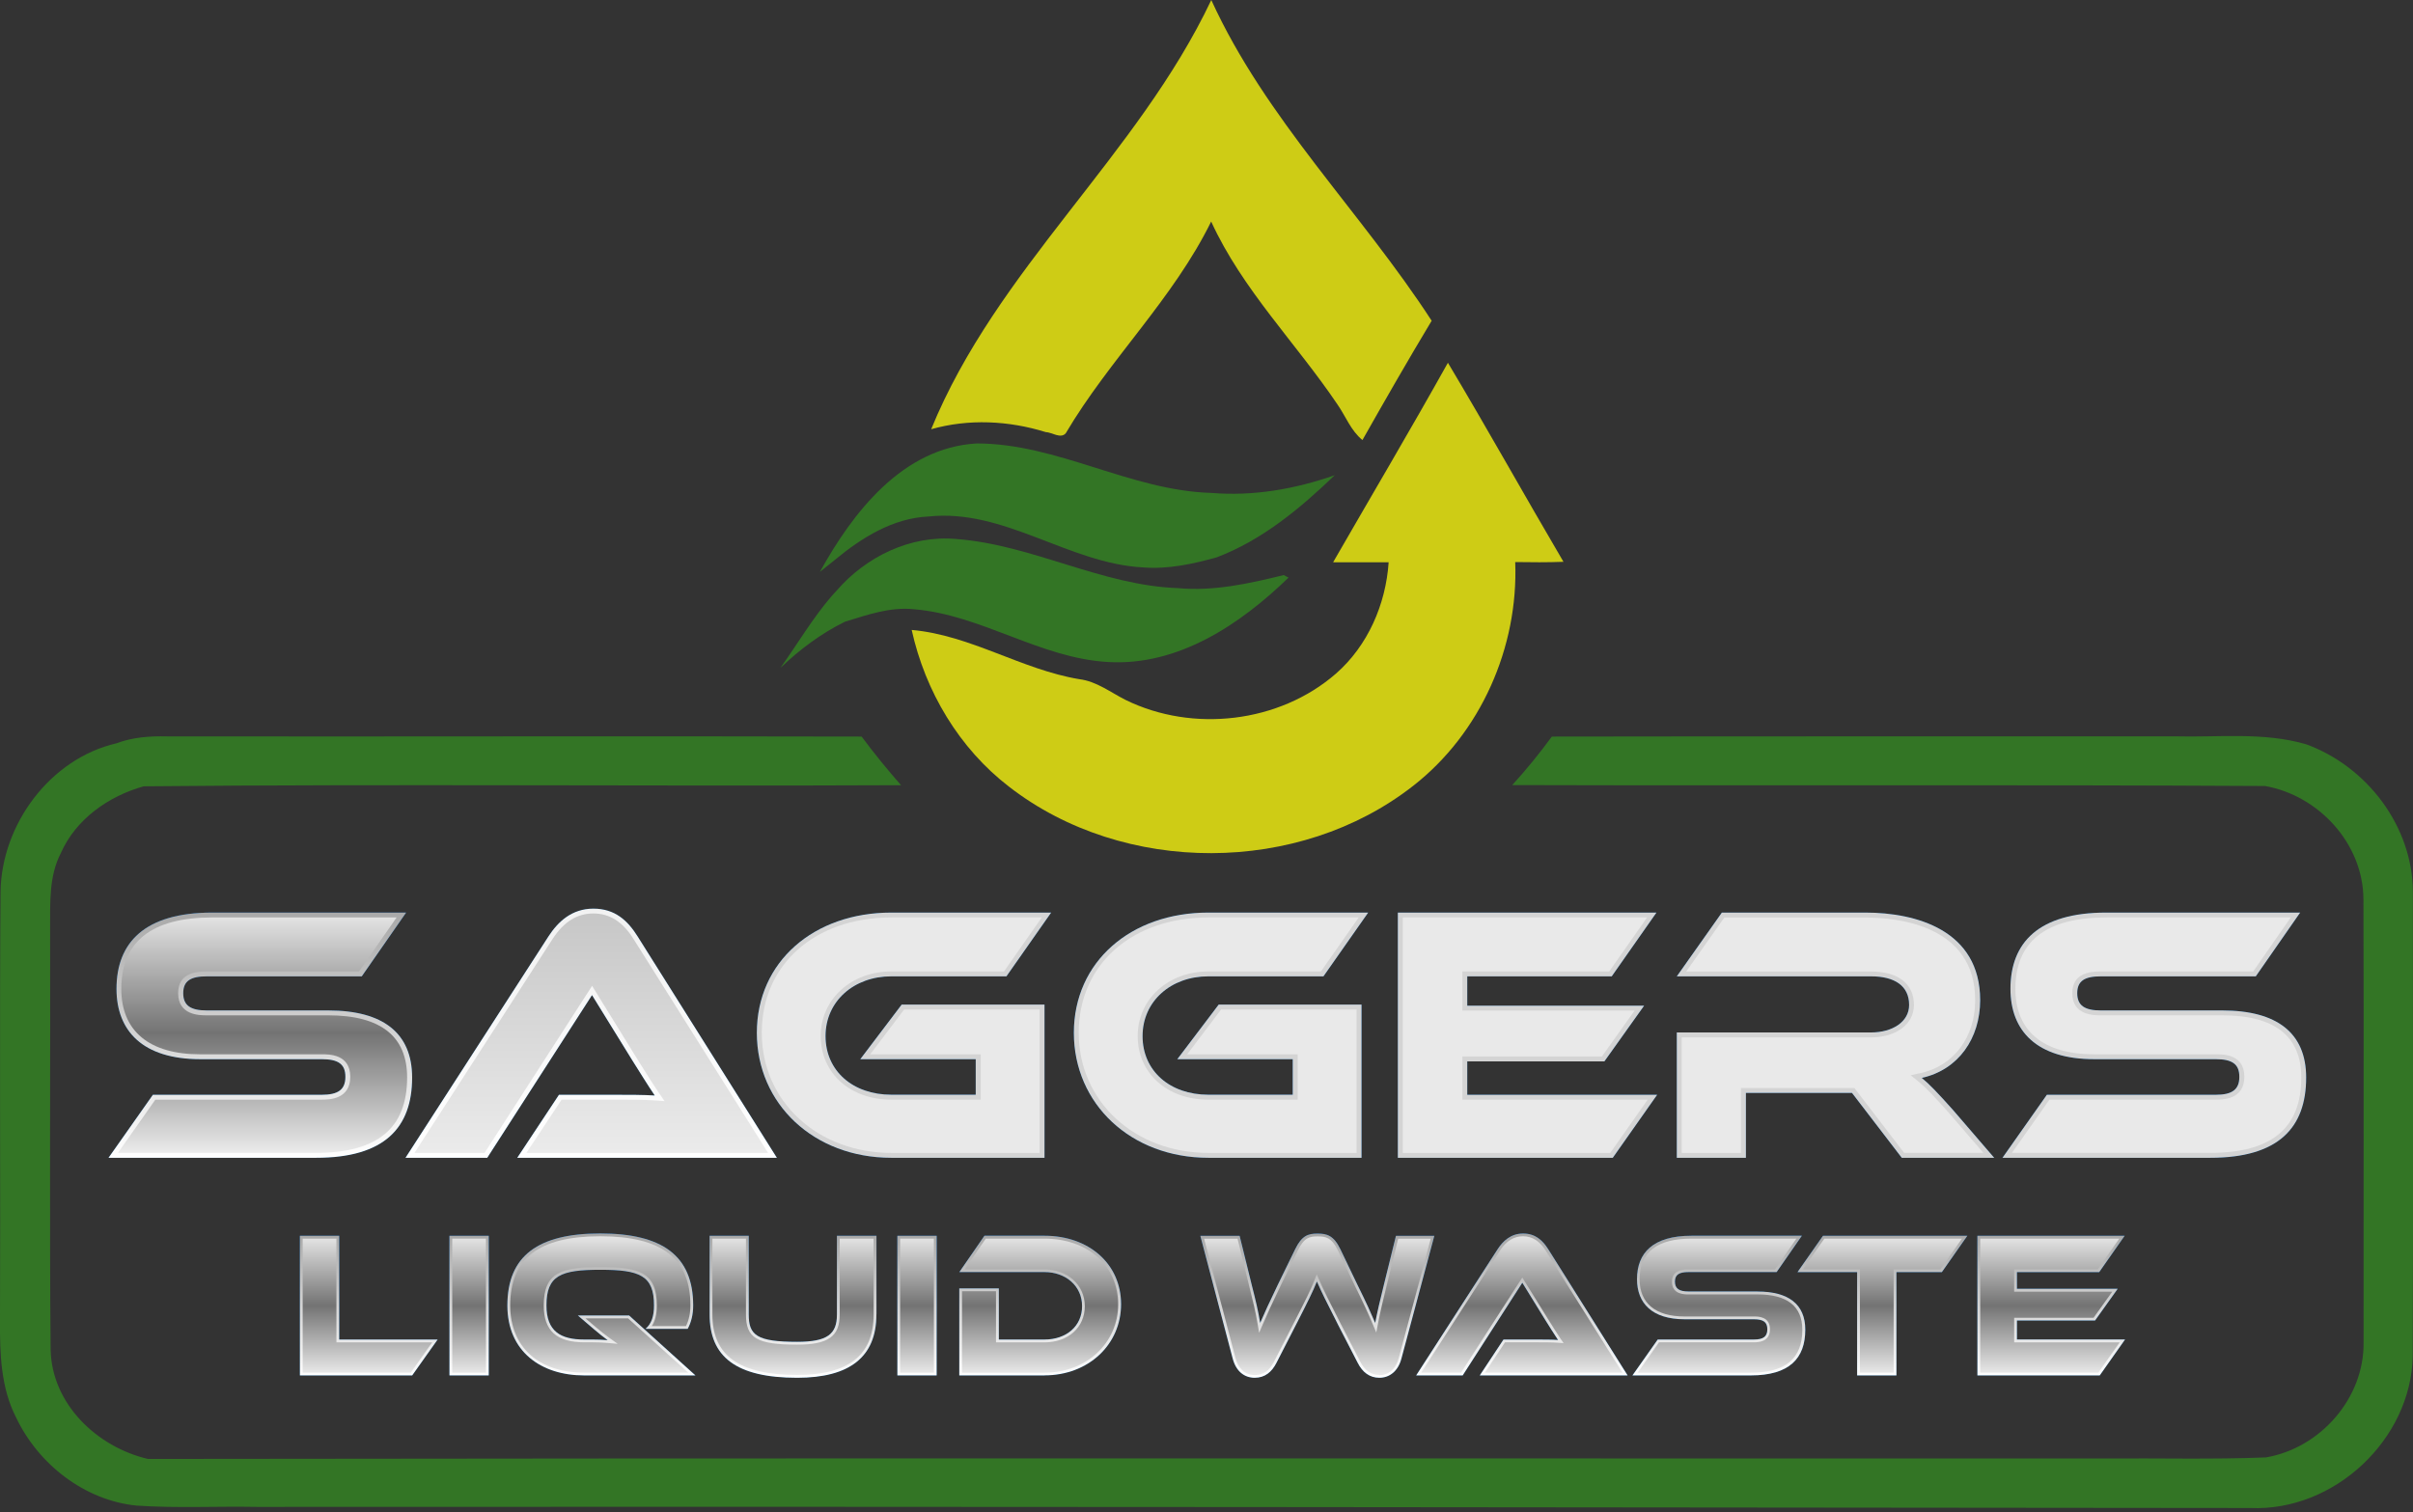 <?xml version="1.0" encoding="UTF-8"?> <svg xmlns="http://www.w3.org/2000/svg" width="126" height="79" viewBox="0 0 126 79" fill="none"><rect x="0" y="0" width="126" height="79" fill="#333333" stroke="none"/><path d="M17.148 52.779C19.987 52.779 21.52 53.947 21.52 56.283C21.52 58.907 20.074 60.475 16.518 60.475H5.666L7.983 57.184H16.799C17.654 57.184 18.035 56.916 18.035 56.245C18.035 55.573 17.651 55.325 16.799 55.325H10.455C7.457 55.325 6.083 53.85 6.083 51.65C6.083 49.239 7.548 47.667 11.084 47.667H21.207L18.89 50.998H10.804C9.968 50.998 9.568 51.227 9.568 51.879C9.568 52.53 9.968 52.779 10.804 52.779H17.148Z" fill="url(#paint0_linear_1_152)"></path><path d="M27.009 60.475L29.187 57.184H32.114C32.811 57.184 33.631 57.184 34.189 57.222C33.876 56.764 33.389 55.977 33.005 55.367L30.913 51.979L25.441 60.478H21.172L28.648 48.897C29.136 48.151 29.852 47.461 30.985 47.461C32.117 47.461 32.779 48.093 33.285 48.897L40.568 60.478H27.012L27.009 60.475Z" fill="url(#paint1_linear_1_152)"></path><path d="M47.083 52.472H54.541V60.475H46.541C42.498 60.475 39.52 57.661 39.52 53.947C39.52 50.233 42.498 47.667 46.541 47.667H54.889L52.553 50.998H46.541C44.589 50.998 43.108 52.298 43.108 54.118C43.108 55.938 44.537 57.18 46.541 57.18H50.949V55.325H44.921L47.083 52.472Z" fill="url(#paint2_linear_1_152)"></path><path d="M63.637 52.472H71.095V60.475H63.095C59.052 60.475 56.074 57.661 56.074 53.947C56.074 50.233 59.052 47.667 63.095 47.667H71.443L69.107 50.998H63.095C61.143 50.998 59.662 52.298 59.662 54.118C59.662 55.938 61.091 57.18 63.095 57.18H67.503V55.325H61.475L63.637 52.472Z" fill="url(#paint3_linear_1_152)"></path><path d="M86.532 57.184L84.215 60.475H72.992V47.667H86.496L84.16 50.998H76.616V52.53H85.851L83.776 55.441H76.616V57.184H86.532Z" fill="url(#paint4_linear_1_152)"></path><path d="M104.131 60.475H99.304L96.706 57.087H91.166V60.475H87.558V53.928H97.7C98.817 53.928 99.688 53.373 99.688 52.492C99.688 51.498 98.939 50.998 97.7 50.998H87.558L89.911 47.667H97.403C100.053 47.667 103.399 48.587 103.399 52.243C103.399 54.234 102.266 55.88 100.35 56.303C100.75 56.629 101.185 57.087 101.989 57.987L104.131 60.475Z" fill="url(#paint5_linear_1_152)"></path><path d="M116.048 52.779C118.888 52.779 120.421 53.947 120.421 56.283C120.421 58.907 118.975 60.475 115.419 60.475H104.564L106.881 57.184H115.697C116.552 57.184 116.932 56.916 116.932 56.245C116.932 55.573 116.548 55.325 115.697 55.325H109.353C106.355 55.325 104.98 53.85 104.98 51.65C104.98 49.239 106.445 47.667 109.982 47.667H120.108L117.791 50.998H109.704C108.868 50.998 108.468 51.227 108.468 51.879C108.468 52.53 108.868 52.779 109.704 52.779H116.048Z" fill="url(#paint6_linear_1_152)"></path><g style="mix-blend-mode:screen" opacity="0.55"><path d="M17.148 52.779C19.987 52.779 21.52 53.947 21.52 56.283C21.52 58.907 20.074 60.475 16.518 60.475H5.666L7.983 57.184H16.799C17.654 57.184 18.035 56.916 18.035 56.245C18.035 55.573 17.651 55.325 16.799 55.325H10.455C7.457 55.325 6.083 53.85 6.083 51.65C6.083 49.239 7.548 47.667 11.084 47.667H21.207L18.89 50.998H10.804C9.968 50.998 9.568 51.227 9.568 51.879C9.568 52.53 9.968 52.779 10.804 52.779H17.148Z" fill="#008CFF"></path><path d="M27.009 60.475L29.187 57.184H32.114C32.811 57.184 33.631 57.184 34.189 57.222C33.876 56.764 33.389 55.977 33.005 55.367L30.913 51.979L25.441 60.478H21.172L28.648 48.897C29.136 48.151 29.852 47.461 30.985 47.461C32.117 47.461 32.779 48.093 33.285 48.897L40.568 60.478H27.012L27.009 60.475Z" fill="#008CFF"></path><path d="M47.083 52.472H54.541V60.475H46.541C42.498 60.475 39.52 57.661 39.52 53.947C39.52 50.233 42.498 47.667 46.541 47.667H54.889L52.553 50.998H46.541C44.589 50.998 43.108 52.298 43.108 54.118C43.108 55.938 44.537 57.18 46.541 57.18H50.949V55.325H44.921L47.083 52.472Z" fill="#008CFF"></path><path d="M63.637 52.472H71.095V60.475H63.095C59.052 60.475 56.074 57.661 56.074 53.947C56.074 50.233 59.052 47.667 63.095 47.667H71.443L69.107 50.998H63.095C61.143 50.998 59.662 52.298 59.662 54.118C59.662 55.938 61.091 57.18 63.095 57.18H67.503V55.325H61.475L63.637 52.472Z" fill="#008CFF"></path><path d="M86.532 57.184L84.215 60.475H72.992V47.667H86.496L84.16 50.998H76.616V52.53H85.851L83.776 55.441H76.616V57.184H86.532Z" fill="#008CFF"></path><path d="M104.131 60.475H99.304L96.706 57.087H91.166V60.475H87.558V53.928H97.7C98.817 53.928 99.688 53.373 99.688 52.492C99.688 51.498 98.939 50.998 97.7 50.998H87.558L89.911 47.667H97.403C100.053 47.667 103.399 48.587 103.399 52.243C103.399 54.234 102.266 55.88 100.35 56.303C100.75 56.629 101.185 57.087 101.989 57.987L104.131 60.475Z" fill="#008CFF"></path><path d="M116.048 52.779C118.888 52.779 120.421 53.947 120.421 56.283C120.421 58.907 118.975 60.475 115.419 60.475H104.564L106.881 57.184H115.697C116.552 57.184 116.932 56.916 116.932 56.245C116.932 55.573 116.548 55.325 115.697 55.325H109.353C106.355 55.325 104.98 53.85 104.98 51.65C104.98 49.239 106.445 47.667 109.982 47.667H120.108L117.791 50.998H109.704C108.868 50.998 108.468 51.227 108.468 51.879C108.468 52.53 108.868 52.779 109.704 52.779H116.048Z" fill="#008CFF"></path></g><path d="M17.148 52.779C19.987 52.779 21.52 53.947 21.52 56.283C21.52 58.907 20.074 60.475 16.518 60.475H5.666L7.983 57.184H16.799C17.654 57.184 18.035 56.916 18.035 56.245C18.035 55.573 17.651 55.325 16.799 55.325H10.455C7.457 55.325 6.083 53.85 6.083 51.65C6.083 49.239 7.548 47.667 11.084 47.667H21.207L18.89 50.998H10.804C9.968 50.998 9.568 51.227 9.568 51.879C9.568 52.53 9.968 52.779 10.804 52.779H17.148Z" fill="url(#paint7_linear_1_152)"></path><path d="M27.009 60.475L29.187 57.184H32.114C32.811 57.184 33.631 57.184 34.189 57.222C33.876 56.764 33.389 55.977 33.005 55.367L30.913 51.979L25.441 60.478H21.172L28.648 48.897C29.136 48.151 29.852 47.461 30.985 47.461C32.117 47.461 32.779 48.093 33.285 48.897L40.568 60.478H27.012L27.009 60.475Z" fill="url(#paint8_linear_1_152)"></path><path d="M47.083 52.472H54.541V60.475H46.541C42.498 60.475 39.52 57.661 39.52 53.947C39.52 50.233 42.498 47.667 46.541 47.667H54.889L52.553 50.998H46.541C44.589 50.998 43.108 52.298 43.108 54.118C43.108 55.938 44.537 57.18 46.541 57.18H50.949V55.325H44.921L47.083 52.472Z" fill="url(#paint9_linear_1_152)"></path><path d="M63.637 52.472H71.095V60.475H63.095C59.052 60.475 56.074 57.661 56.074 53.947C56.074 50.233 59.052 47.667 63.095 47.667H71.443L69.107 50.998H63.095C61.143 50.998 59.662 52.298 59.662 54.118C59.662 55.938 61.091 57.18 63.095 57.18H67.503V55.325H61.475L63.637 52.472Z" fill="url(#paint10_linear_1_152)"></path><path d="M86.532 57.184L84.215 60.475H72.992V47.667H86.496L84.16 50.998H76.616V52.53H85.851L83.776 55.441H76.616V57.184H86.532Z" fill="url(#paint11_linear_1_152)"></path><path d="M104.131 60.475H99.304L96.706 57.087H91.166V60.475H87.558V53.928H97.7C98.817 53.928 99.688 53.373 99.688 52.492C99.688 51.498 98.939 50.998 97.7 50.998H87.558L89.911 47.667H97.403C100.053 47.667 103.399 48.587 103.399 52.243C103.399 54.234 102.266 55.88 100.35 56.303C100.75 56.629 101.185 57.087 101.989 57.987L104.131 60.475Z" fill="url(#paint12_linear_1_152)"></path><path d="M116.048 52.779C118.888 52.779 120.421 53.947 120.421 56.283C120.421 58.907 118.975 60.475 115.419 60.475H104.564L106.881 57.184H115.697C116.552 57.184 116.932 56.916 116.932 56.245C116.932 55.573 116.548 55.325 115.697 55.325H109.353C106.355 55.325 104.98 53.85 104.98 51.65C104.98 49.239 106.445 47.667 109.982 47.667H120.108L117.791 50.998H109.704C108.868 50.998 108.468 51.227 108.468 51.879C108.468 52.53 108.868 52.779 109.704 52.779H116.048Z" fill="url(#paint13_linear_1_152)"></path><path d="M6.157 60.22L8.112 57.438H16.796C17.164 57.438 18.29 57.438 18.29 56.245C18.29 55.051 17.167 55.07 16.796 55.07H10.452C7.796 55.07 6.334 53.857 6.334 51.65C6.334 49.178 7.932 47.922 11.078 47.922H20.71L18.748 50.743H10.797C10.155 50.743 9.303 50.862 9.303 51.879C9.303 53.034 10.426 53.034 10.797 53.034H17.141C19.874 53.034 21.259 54.128 21.259 56.28C21.259 58.929 19.707 60.217 16.515 60.217H6.157V60.22Z" fill="url(#paint14_linear_1_152)"></path><path d="M27.487 60.22L29.326 57.438H32.117C32.824 57.438 33.624 57.438 34.173 57.477L34.699 57.513L34.402 57.077C34.121 56.667 33.708 56.006 33.34 55.419L33.221 55.228L30.917 51.495L25.302 60.22H21.643L28.864 49.032C29.445 48.145 30.139 47.713 30.985 47.713C31.83 47.713 32.511 48.142 33.069 49.029L40.107 60.22H27.49H27.487Z" fill="url(#paint15_linear_1_152)"></path><path d="M46.544 60.22C42.688 60.22 39.778 57.522 39.778 53.947C39.778 50.372 42.559 47.922 46.544 47.922H54.399L52.424 50.743H46.544C44.441 50.743 42.856 52.195 42.856 54.118C42.856 56.041 44.373 57.438 46.544 57.438H51.211V55.07H45.441L47.212 52.73H54.286V60.22H46.544Z" fill="url(#paint16_linear_1_152)"></path><path d="M63.095 60.22C59.239 60.22 56.328 57.522 56.328 53.947C56.328 50.372 59.11 47.922 63.095 47.922H70.949L68.975 50.743H63.095C60.991 50.743 59.407 52.195 59.407 54.118C59.407 56.041 60.923 57.438 63.095 57.438H67.761V55.07H61.992L63.763 52.73H70.837V60.22H63.095Z" fill="url(#paint17_linear_1_152)"></path><path d="M73.25 60.22V47.922H86.006L84.028 50.743H76.361V52.785H85.354L83.647 55.183H76.361V57.438H86.038L84.083 60.22H73.25Z" fill="url(#paint18_linear_1_152)"></path><path d="M99.43 60.22L96.832 56.832H90.908V60.22H87.813V54.186H97.697C99.017 54.186 99.94 53.489 99.94 52.495C99.94 51.385 99.123 50.746 97.697 50.746H88.049L90.04 47.926H97.4C99.127 47.926 103.138 48.345 103.138 52.243C103.138 54.176 102.021 55.67 100.288 56.051L99.769 56.164L100.182 56.499C100.588 56.829 101.04 57.316 101.789 58.155L103.564 60.217H99.423L99.43 60.22Z" fill="url(#paint19_linear_1_152)"></path><path d="M105.058 60.22L107.016 57.438H115.7C116.068 57.438 117.194 57.438 117.194 56.245C117.194 55.051 116.071 55.07 115.7 55.07H109.356C106.7 55.07 105.238 53.857 105.238 51.65C105.238 49.178 106.836 47.922 109.982 47.922H119.617L117.655 50.743H109.704C109.062 50.743 108.21 50.862 108.21 51.879C108.21 53.034 109.333 53.034 109.704 53.034H116.048C118.781 53.034 120.166 54.128 120.166 56.28C120.166 58.929 118.614 60.217 115.422 60.217H105.061L105.058 60.22Z" fill="url(#paint20_linear_1_152)"></path><path d="M22.853 69.968L21.523 71.843H15.66V64.55H17.712V69.968H22.853Z" fill="url(#paint21_linear_1_152)"></path><path d="M25.521 71.843H23.469V64.55H25.521V71.843Z" fill="url(#paint22_linear_1_152)"></path><path d="M36.315 71.843H30.5C28.248 71.843 26.493 70.591 26.493 68.19C26.493 65.586 28.109 64.428 31.343 64.428C34.576 64.428 36.196 65.583 36.196 68.19C36.196 68.649 36.096 69.075 35.909 69.41H33.705C34.021 69.149 34.15 68.736 34.15 68.19C34.15 66.622 33.405 66.325 31.343 66.325C29.281 66.325 28.535 66.619 28.535 68.19C28.535 69.543 29.281 69.968 30.5 69.968H30.926C31.194 69.968 31.491 69.978 31.73 70.001C31.533 69.859 31.243 69.63 31.017 69.433L30.175 68.713H32.853L36.315 71.843Z" fill="url(#paint23_linear_1_152)"></path><path d="M45.764 68.662C45.764 70.862 44.386 71.966 41.627 71.966C38.432 71.966 37.054 70.865 37.054 68.662V64.55H39.097V68.662C39.097 69.739 39.513 70.088 41.627 70.088C43.205 70.088 43.702 69.684 43.702 68.662V64.55H45.767V68.662H45.764Z" fill="url(#paint24_linear_1_152)"></path><path d="M48.91 71.843H46.858V64.55H48.91V71.843Z" fill="url(#paint25_linear_1_152)"></path><path d="M54.534 71.843H50.091V67.297H52.156V69.968H54.538C55.68 69.968 56.503 69.271 56.503 68.223C56.503 67.174 55.651 66.445 54.538 66.445H50.094L51.404 64.547H54.541C56.861 64.547 58.539 66.019 58.539 68.123C58.539 70.227 56.842 71.84 54.541 71.84L54.534 71.843Z" fill="url(#paint26_linear_1_152)"></path><path d="M69.836 69.129C69.262 68.007 68.994 67.461 68.765 66.938C68.555 67.461 68.287 67.997 67.713 69.12L66.651 71.191C66.412 71.659 66.054 71.966 65.519 71.966C64.983 71.966 64.547 71.64 64.367 70.962L62.679 64.554H64.731L65.357 67.093C65.567 67.91 65.706 68.51 65.803 69.1C66.022 68.587 66.28 68.032 66.735 67.084L67.629 65.251C67.978 64.531 68.313 64.434 68.8 64.434C69.288 64.434 69.642 64.531 69.991 65.251L70.875 67.093C71.372 68.097 71.598 68.61 71.808 69.1C71.918 68.523 72.066 67.9 72.266 67.093L72.892 64.554H74.896L73.179 70.962C73.002 71.637 72.543 71.966 72.027 71.966C71.511 71.966 71.143 71.672 70.898 71.191L69.836 69.133V69.129Z" fill="url(#paint27_linear_1_152)"></path><path d="M77.268 71.843L78.507 69.969H80.175C80.572 69.969 81.037 69.968 81.356 69.991C81.179 69.73 80.901 69.281 80.682 68.933L79.491 67.003L76.377 71.843H73.947L78.203 65.248C78.481 64.822 78.888 64.431 79.533 64.431C80.178 64.431 80.556 64.793 80.843 65.248L84.99 71.843H77.271H77.268Z" fill="url(#paint28_linear_1_152)"></path><path d="M91.776 67.461C93.392 67.461 94.267 68.126 94.267 69.455C94.267 70.949 93.444 71.843 91.421 71.843H85.241L86.561 69.968H91.582C92.069 69.968 92.285 69.817 92.285 69.433C92.285 69.049 92.066 68.91 91.582 68.91H87.971C86.264 68.91 85.48 68.071 85.48 66.816C85.48 65.441 86.313 64.547 88.326 64.547H94.089L92.77 66.445H88.165C87.687 66.445 87.461 66.577 87.461 66.945C87.461 67.313 87.691 67.458 88.165 67.458H91.776V67.461Z" fill="url(#paint29_linear_1_152)"></path><path d="M102.728 64.55L101.398 66.448H99.026V71.843H96.974V66.448H93.86L95.19 64.55H102.731H102.728Z" fill="url(#paint30_linear_1_152)"></path><path d="M110.963 69.968L109.643 71.843H103.254V64.55H110.943L109.614 66.448H105.319V67.319H110.579L109.398 68.975H105.319V69.965H110.966L110.963 69.968Z" fill="url(#paint31_linear_1_152)"></path><g style="mix-blend-mode:screen" opacity="0.55"><path d="M22.853 69.968L21.523 71.843H15.66V64.55H17.712V69.968H22.853Z" fill="#008CFF"></path><path d="M25.521 71.843H23.469V64.55H25.521V71.843Z" fill="#008CFF"></path><path d="M36.315 71.843H30.5C28.248 71.843 26.493 70.591 26.493 68.19C26.493 65.586 28.109 64.428 31.343 64.428C34.576 64.428 36.196 65.583 36.196 68.19C36.196 68.649 36.096 69.075 35.909 69.41H33.705C34.021 69.149 34.15 68.736 34.15 68.19C34.15 66.622 33.405 66.325 31.343 66.325C29.281 66.325 28.535 66.619 28.535 68.19C28.535 69.543 29.281 69.968 30.5 69.968H30.926C31.194 69.968 31.491 69.978 31.73 70.001C31.533 69.859 31.243 69.63 31.017 69.433L30.175 68.713H32.853L36.315 71.843Z" fill="#008CFF"></path><path d="M45.764 68.662C45.764 70.862 44.386 71.966 41.627 71.966C38.432 71.966 37.054 70.865 37.054 68.662V64.55H39.097V68.662C39.097 69.739 39.513 70.088 41.627 70.088C43.205 70.088 43.702 69.684 43.702 68.662V64.55H45.767V68.662H45.764Z" fill="#008CFF"></path><path d="M48.91 71.843H46.858V64.55H48.91V71.843Z" fill="#008CFF"></path><path d="M54.534 71.843H50.091V67.297H52.156V69.968H54.538C55.68 69.968 56.503 69.271 56.503 68.223C56.503 67.174 55.651 66.445 54.538 66.445H50.094L51.404 64.547H54.541C56.861 64.547 58.539 66.019 58.539 68.123C58.539 70.227 56.842 71.84 54.541 71.84L54.534 71.843Z" fill="#008CFF"></path><path d="M69.836 69.129C69.262 68.007 68.994 67.461 68.765 66.938C68.555 67.461 68.287 67.997 67.713 69.12L66.651 71.191C66.412 71.659 66.054 71.966 65.519 71.966C64.983 71.966 64.547 71.64 64.367 70.962L62.679 64.554H64.731L65.357 67.093C65.567 67.91 65.706 68.51 65.803 69.1C66.022 68.587 66.28 68.032 66.735 67.084L67.629 65.251C67.978 64.531 68.313 64.434 68.8 64.434C69.288 64.434 69.642 64.531 69.991 65.251L70.875 67.093C71.372 68.097 71.598 68.61 71.808 69.1C71.918 68.523 72.066 67.9 72.266 67.093L72.892 64.554H74.896L73.179 70.962C73.002 71.637 72.543 71.966 72.027 71.966C71.511 71.966 71.143 71.672 70.898 71.191L69.836 69.133V69.129Z" fill="#008CFF"></path><path d="M77.268 71.843L78.507 69.969H80.175C80.572 69.969 81.037 69.968 81.356 69.991C81.179 69.73 80.901 69.281 80.682 68.933L79.491 67.003L76.377 71.843H73.947L78.203 65.248C78.481 64.822 78.888 64.431 79.533 64.431C80.178 64.431 80.556 64.793 80.843 65.248L84.99 71.843H77.271H77.268Z" fill="#008CFF"></path><path d="M91.776 67.461C93.392 67.461 94.267 68.126 94.267 69.455C94.267 70.949 93.444 71.843 91.421 71.843H85.241L86.561 69.968H91.582C92.069 69.968 92.285 69.817 92.285 69.433C92.285 69.049 92.066 68.91 91.582 68.91H87.971C86.264 68.91 85.48 68.071 85.48 66.816C85.48 65.441 86.313 64.547 88.326 64.547H94.089L92.77 66.445H88.165C87.687 66.445 87.461 66.577 87.461 66.945C87.461 67.313 87.691 67.458 88.165 67.458H91.776V67.461Z" fill="#008CFF"></path><path d="M102.728 64.55L101.398 66.448H99.026V71.843H96.974V66.448H93.86L95.19 64.55H102.731H102.728Z" fill="#008CFF"></path><path d="M110.963 69.968L109.643 71.843H103.254V64.55H110.943L109.614 66.448H105.319V67.319H110.579L109.398 68.975H105.319V69.965H110.966L110.963 69.968Z" fill="#008CFF"></path></g><path d="M22.853 69.968L21.523 71.843H15.66V64.55H17.712V69.968H22.853Z" fill="url(#paint32_linear_1_152)"></path><path d="M25.521 71.843H23.469V64.55H25.521V71.843Z" fill="url(#paint33_linear_1_152)"></path><path d="M36.315 71.843H30.5C28.248 71.843 26.493 70.591 26.493 68.19C26.493 65.586 28.109 64.428 31.343 64.428C34.576 64.428 36.196 65.583 36.196 68.19C36.196 68.649 36.096 69.075 35.909 69.41H33.705C34.021 69.149 34.15 68.736 34.15 68.19C34.15 66.622 33.405 66.325 31.343 66.325C29.281 66.325 28.535 66.619 28.535 68.19C28.535 69.543 29.281 69.968 30.5 69.968H30.926C31.194 69.968 31.491 69.978 31.73 70.001C31.533 69.859 31.243 69.63 31.017 69.433L30.175 68.713H32.853L36.315 71.843Z" fill="url(#paint34_linear_1_152)"></path><path d="M45.764 68.662C45.764 70.862 44.386 71.966 41.627 71.966C38.432 71.966 37.054 70.865 37.054 68.662V64.55H39.097V68.662C39.097 69.739 39.513 70.088 41.627 70.088C43.205 70.088 43.702 69.684 43.702 68.662V64.55H45.767V68.662H45.764Z" fill="url(#paint35_linear_1_152)"></path><path d="M48.91 71.843H46.858V64.55H48.91V71.843Z" fill="url(#paint36_linear_1_152)"></path><path d="M54.534 71.843H50.091V67.297H52.156V69.968H54.538C55.68 69.968 56.503 69.271 56.503 68.223C56.503 67.174 55.651 66.445 54.538 66.445H50.094L51.404 64.547H54.541C56.861 64.547 58.539 66.019 58.539 68.123C58.539 70.227 56.842 71.84 54.541 71.84L54.534 71.843Z" fill="url(#paint37_linear_1_152)"></path><path d="M69.836 69.129C69.262 68.007 68.994 67.461 68.765 66.938C68.555 67.461 68.287 67.997 67.713 69.12L66.651 71.191C66.412 71.659 66.054 71.966 65.519 71.966C64.983 71.966 64.547 71.64 64.367 70.962L62.679 64.554H64.731L65.357 67.093C65.567 67.91 65.706 68.51 65.803 69.1C66.022 68.587 66.28 68.032 66.735 67.084L67.629 65.251C67.978 64.531 68.313 64.434 68.8 64.434C69.288 64.434 69.642 64.531 69.991 65.251L70.875 67.093C71.372 68.097 71.598 68.61 71.808 69.1C71.918 68.523 72.066 67.9 72.266 67.093L72.892 64.554H74.896L73.179 70.962C73.002 71.637 72.543 71.966 72.027 71.966C71.511 71.966 71.143 71.672 70.898 71.191L69.836 69.133V69.129Z" fill="url(#paint38_linear_1_152)"></path><path d="M77.268 71.843L78.507 69.969H80.175C80.572 69.969 81.037 69.968 81.356 69.991C81.179 69.73 80.901 69.281 80.682 68.933L79.491 67.003L76.377 71.843H73.947L78.203 65.248C78.481 64.822 78.888 64.431 79.533 64.431C80.178 64.431 80.556 64.793 80.843 65.248L84.99 71.843H77.271H77.268Z" fill="url(#paint39_linear_1_152)"></path><path d="M91.776 67.461C93.392 67.461 94.267 68.126 94.267 69.455C94.267 70.949 93.444 71.843 91.421 71.843H85.241L86.561 69.968H91.582C92.069 69.968 92.285 69.817 92.285 69.433C92.285 69.049 92.066 68.91 91.582 68.91H87.971C86.264 68.91 85.48 68.071 85.48 66.816C85.48 65.441 86.313 64.547 88.326 64.547H94.089L92.77 66.445H88.165C87.687 66.445 87.461 66.577 87.461 66.945C87.461 67.313 87.691 67.458 88.165 67.458H91.776V67.461Z" fill="url(#paint40_linear_1_152)"></path><path d="M102.728 64.55L101.398 66.448H99.026V71.843H96.974V66.448H93.86L95.19 64.55H102.731H102.728Z" fill="url(#paint41_linear_1_152)"></path><path d="M110.963 69.968L109.643 71.843H103.254V64.55H110.943L109.614 66.448H105.319V67.319H110.579L109.398 68.975H105.319V69.965H110.966L110.963 69.968Z" fill="url(#paint42_linear_1_152)"></path><path d="M15.805 71.698V64.699H17.567V70.117H22.569L21.449 71.698H15.805Z" fill="url(#paint43_linear_1_152)"></path><path d="M25.376 64.699H23.614V71.701H25.376V64.699Z" fill="url(#paint44_linear_1_152)"></path><path d="M30.504 71.698C28.122 71.698 26.641 70.356 26.641 68.19C26.641 65.725 28.135 64.576 31.346 64.576C34.557 64.576 36.051 65.725 36.051 68.19C36.051 68.594 35.97 68.962 35.822 69.265H34.034C34.211 68.997 34.298 68.642 34.298 68.19C34.298 66.471 33.389 66.18 31.346 66.18C29.303 66.18 28.393 66.471 28.393 68.19C28.393 69.504 29.064 70.114 30.504 70.114H30.93C31.21 70.114 31.501 70.127 31.72 70.146L32.256 70.194L31.817 69.881C31.627 69.746 31.343 69.52 31.114 69.323L30.572 68.862H32.798L35.938 71.698H30.504Z" fill="url(#paint45_linear_1_152)"></path><path d="M41.627 71.817C38.606 71.817 37.2 70.814 37.2 68.662V64.699H38.952V68.662C38.952 69.897 39.526 70.236 41.627 70.236C43.243 70.236 43.847 69.81 43.847 68.662V64.699H45.618V68.662C45.618 70.785 44.312 71.817 41.627 71.817Z" fill="url(#paint46_linear_1_152)"></path><path d="M48.765 64.699H47.003V71.701H48.765V64.699Z" fill="url(#paint47_linear_1_152)"></path><path d="M50.236 71.698V67.445H52.008V70.117H54.534C55.777 70.117 56.645 69.339 56.645 68.226C56.645 67.113 55.738 66.303 54.534 66.303H50.368L51.475 64.699H54.534C56.803 64.699 58.387 66.109 58.387 68.129C58.387 70.149 56.732 71.701 54.534 71.701H50.236V71.698Z" fill="url(#paint48_linear_1_152)"></path><path d="M72.027 71.817C71.595 71.817 71.269 71.592 71.027 71.124L69.965 69.065C69.378 67.919 69.12 67.39 68.897 66.883L68.758 66.564L68.629 66.89C68.426 67.403 68.168 67.919 67.584 69.058L66.522 71.13C66.283 71.598 65.957 71.824 65.522 71.824C65.031 71.824 64.663 71.498 64.512 70.93L62.873 64.702H64.621L65.219 67.132C65.409 67.884 65.561 68.513 65.664 69.126L65.748 69.617L65.945 69.159C66.157 68.662 66.409 68.116 66.874 67.148L67.768 65.319C68.097 64.634 68.394 64.583 68.807 64.583C69.22 64.583 69.536 64.634 69.865 65.319L70.749 67.161C71.224 68.119 71.456 68.636 71.679 69.162L71.866 69.604L71.956 69.133C72.069 68.532 72.231 67.874 72.411 67.135L73.008 64.705H74.709L73.04 70.933C72.889 71.501 72.521 71.827 72.03 71.827L72.027 71.817Z" fill="url(#paint49_linear_1_152)"></path><path d="M77.539 71.698L78.587 70.114H80.175C80.578 70.114 81.033 70.114 81.346 70.136L81.647 70.156L81.475 69.907C81.321 69.678 81.088 69.307 80.882 68.978L79.491 66.729L76.293 71.698H74.209L78.32 65.328C78.649 64.822 79.046 64.576 79.526 64.576C80.007 64.576 80.394 64.822 80.714 65.325L84.722 71.698H77.539Z" fill="url(#paint50_linear_1_152)"></path><path d="M85.516 71.698L86.629 70.114H91.572C91.782 70.114 92.424 70.114 92.424 69.433C92.424 68.752 91.785 68.765 91.572 68.765H87.962C86.448 68.765 85.616 68.074 85.616 66.819C85.616 65.412 86.526 64.699 88.317 64.699H93.802L92.686 66.303H88.158C87.794 66.303 87.306 66.371 87.306 66.951C87.306 67.61 87.945 67.61 88.158 67.61H91.769C93.325 67.61 94.112 68.232 94.112 69.459C94.112 70.966 93.228 71.701 91.411 71.701H85.512L85.516 71.698Z" fill="url(#paint51_linear_1_152)"></path><path d="M97.119 71.698V66.303H94.138L95.264 64.699H102.447L101.324 66.303H98.881V71.698H97.119Z" fill="url(#paint52_linear_1_152)"></path><path d="M103.402 71.698V64.699H110.663L109.54 66.303H105.174V67.468H110.295L109.32 68.833H105.174V70.117H110.682L109.569 71.698H103.402Z" fill="url(#paint53_linear_1_152)"></path><path d="M125.994 46.587C125.981 43.163 123.599 40.033 120.414 38.874C118.165 38.222 115.819 38.526 113.518 38.461C102.692 38.468 91.866 38.455 81.033 38.474C80.391 39.352 79.701 40.197 78.965 41.007C92.069 41.046 105.17 40.981 118.278 41.056C121.085 41.556 123.396 44.069 123.412 46.964C123.435 53.35 123.415 63.715 123.419 70.097C123.47 73.015 121.169 75.641 118.32 76.125C115.516 76.238 112.705 76.158 109.901 76.183C75.841 76.187 41.775 76.154 7.728 76.206C5.063 75.583 2.698 73.334 2.643 70.485C2.582 64.451 2.636 54.441 2.617 48.41C2.62 47.112 2.562 45.754 3.172 44.57C3.956 42.788 5.666 41.585 7.503 41.072C20.684 40.943 33.869 41.075 47.051 41.014C46.331 40.194 45.641 39.349 44.992 38.474C32.904 38.442 20.817 38.481 8.729 38.464C7.832 38.442 6.925 38.506 6.079 38.826C2.627 39.623 0.084 43.053 0.029 46.567C-0.029 52.718 0.029 62.843 6.07921e-07 68.991C-0.01 70.704 0.042 72.492 0.845 74.05C2.004 76.484 4.414 78.368 7.125 78.642C9.216 78.784 11.317 78.671 13.414 78.71C48.11 78.684 82.802 78.739 117.497 78.768C121.87 78.962 125.903 75.203 125.987 70.827C126.013 64.073 125.997 53.34 125.994 46.587Z" fill="#337525"></path><path d="M48.623 22.42C52.046 14.043 59.397 8.135 63.25 0C66.087 6.221 71.069 11.068 74.757 16.754C73.521 18.809 72.327 20.894 71.143 22.985C70.54 22.498 70.269 21.743 69.836 21.123C67.674 17.916 64.87 15.124 63.244 11.572C61.256 15.618 57.929 18.771 55.651 22.63C55.386 22.937 54.928 22.578 54.602 22.569C52.666 21.969 50.581 21.865 48.623 22.42Z" fill="#CECC15"></path><path d="M69.61 29.371C71.608 25.899 73.653 22.446 75.606 18.948C77.661 22.388 79.61 25.889 81.64 29.345C80.801 29.378 79.959 29.371 79.12 29.358C79.294 33.808 77.313 38.303 73.789 41.049C67.829 45.715 58.691 45.735 52.705 41.104C50.084 39.094 48.313 36.112 47.606 32.904C50.685 33.176 53.337 34.973 56.358 35.476C57.261 35.586 57.987 36.164 58.778 36.561C62.285 38.281 66.803 37.764 69.762 35.183C71.427 33.724 72.363 31.562 72.511 29.371C71.543 29.365 70.575 29.365 69.607 29.368L69.61 29.371Z" fill="#CECC15"></path><path d="M42.814 29.868C44.534 26.757 47.132 23.388 50.994 23.163C55.234 23.163 59.026 25.628 63.263 25.747C65.454 25.928 67.632 25.544 69.697 24.821C67.89 26.557 65.909 28.209 63.537 29.11C62.292 29.458 61.004 29.739 59.7 29.639C55.789 29.436 52.459 26.551 48.468 26.98C46.625 27.067 44.992 28.087 43.611 29.232L42.814 29.871V29.868Z" fill="#337525"></path><path d="M67.029 30.039C65.225 30.481 63.386 30.894 61.511 30.72C57.506 30.578 53.905 28.451 49.929 28.154C47.545 27.938 45.215 29.077 43.676 30.862L43.444 31.114C42.43 32.288 41.646 33.634 40.749 34.889C41.756 33.927 42.866 33.092 44.118 32.475C45.289 32.117 46.48 31.691 47.732 31.823C51.262 32.12 54.299 34.376 57.855 34.579C61.524 34.795 64.763 32.614 67.284 30.171L67.035 30.039H67.029Z" fill="#337525"></path><defs><linearGradient id="paint0_linear_1_152" x1="13.595" y1="47.458" x2="13.595" y2="60.475" gradientUnits="userSpaceOnUse"><stop stop-color="#002454"></stop><stop offset="1" stop-color="#000D12"></stop></linearGradient><linearGradient id="paint1_linear_1_152" x1="30.872" y1="-22.169" x2="30.872" y2="60.475" gradientUnits="userSpaceOnUse"><stop stop-color="#002454"></stop><stop offset="1" stop-color="#000D12"></stop></linearGradient><linearGradient id="paint2_linear_1_152" x1="47.206" y1="-22.169" x2="47.206" y2="-22.169" gradientUnits="userSpaceOnUse"><stop stop-color="#002454"></stop><stop offset="1" stop-color="#000D12"></stop></linearGradient><linearGradient id="paint3_linear_1_152" x1="63.76" y1="-22.169" x2="63.76" y2="-22.169" gradientUnits="userSpaceOnUse"><stop stop-color="#002454"></stop><stop offset="1" stop-color="#000D12"></stop></linearGradient><linearGradient id="paint4_linear_1_152" x1="79.762" y1="-22.169" x2="79.762" y2="-22.169" gradientUnits="userSpaceOnUse"><stop stop-color="#002454"></stop><stop offset="1" stop-color="#000D12"></stop></linearGradient><linearGradient id="paint5_linear_1_152" x1="95.845" y1="-22.169" x2="95.845" y2="-22.169" gradientUnits="userSpaceOnUse"><stop stop-color="#002454"></stop><stop offset="1" stop-color="#000D12"></stop></linearGradient><linearGradient id="paint6_linear_1_152" x1="112.496" y1="-22.169" x2="112.496" y2="-22.169" gradientUnits="userSpaceOnUse"><stop stop-color="#002454"></stop><stop offset="1" stop-color="#000D12"></stop></linearGradient><linearGradient id="paint7_linear_1_152" x1="13.595" y1="47.458" x2="13.595" y2="60.475" gradientUnits="userSpaceOnUse"><stop stop-color="#A8A8A8"></stop><stop offset="1" stop-color="white"></stop></linearGradient><linearGradient id="paint8_linear_1_152" x1="30.872" y1="-22.169" x2="30.872" y2="60.475" gradientUnits="userSpaceOnUse"><stop stop-color="#A8A8A8"></stop><stop offset="1" stop-color="white"></stop></linearGradient><linearGradient id="paint9_linear_1_152" x1="47.206" y1="-22.169" x2="47.206" y2="-22.169" gradientUnits="userSpaceOnUse"><stop stop-color="#A8A8A8"></stop><stop offset="1" stop-color="white"></stop></linearGradient><linearGradient id="paint10_linear_1_152" x1="63.76" y1="-22.169" x2="63.76" y2="-22.169" gradientUnits="userSpaceOnUse"><stop stop-color="#A8A8A8"></stop><stop offset="1" stop-color="white"></stop></linearGradient><linearGradient id="paint11_linear_1_152" x1="79.762" y1="-22.169" x2="79.762" y2="-22.169" gradientUnits="userSpaceOnUse"><stop stop-color="#A8A8A8"></stop><stop offset="1" stop-color="white"></stop></linearGradient><linearGradient id="paint12_linear_1_152" x1="95.845" y1="-22.169" x2="95.845" y2="-22.169" gradientUnits="userSpaceOnUse"><stop stop-color="#A8A8A8"></stop><stop offset="1" stop-color="white"></stop></linearGradient><linearGradient id="paint13_linear_1_152" x1="112.496" y1="-22.169" x2="112.496" y2="-22.169" gradientUnits="userSpaceOnUse"><stop stop-color="#A8A8A8"></stop><stop offset="1" stop-color="white"></stop></linearGradient><linearGradient id="paint14_linear_1_152" x1="13.714" y1="47.713" x2="13.714" y2="60.217" gradientUnits="userSpaceOnUse"><stop stop-color="#E6E6E6"></stop><stop offset="0.5" stop-color="#737373"></stop><stop offset="1" stop-color="#EBEBEB"></stop></linearGradient><linearGradient id="paint15_linear_1_152" x1="30.875" y1="-22.169" x2="30.875" y2="60.217" gradientUnits="userSpaceOnUse"><stop stop-color="#E6E6E6"></stop><stop offset="0.5" stop-color="#737373"></stop><stop offset="1" stop-color="#EBEBEB"></stop></linearGradient><linearGradient id="paint16_linear_1_152" x1="47.087" y1="-22.169" x2="47.087" y2="-22.169" gradientUnits="userSpaceOnUse"><stop stop-color="#E6E6E6"></stop><stop offset="0.5" stop-color="#737373"></stop><stop offset="1" stop-color="#EBEBEB"></stop></linearGradient><linearGradient id="paint17_linear_1_152" x1="63.641" y1="-22.169" x2="63.641" y2="-22.169" gradientUnits="userSpaceOnUse"><stop stop-color="#E6E6E6"></stop><stop offset="0.5" stop-color="#737373"></stop><stop offset="1" stop-color="#EBEBEB"></stop></linearGradient><linearGradient id="paint18_linear_1_152" x1="79.646" y1="-22.169" x2="79.646" y2="-22.169" gradientUnits="userSpaceOnUse"><stop stop-color="#E6E6E6"></stop><stop offset="0.5" stop-color="#737373"></stop><stop offset="1" stop-color="#EBEBEB"></stop></linearGradient><linearGradient id="paint19_linear_1_152" x1="95.693" y1="-22.169" x2="95.693" y2="-22.169" gradientUnits="userSpaceOnUse"><stop stop-color="#E6E6E6"></stop><stop offset="0.5" stop-color="#737373"></stop><stop offset="1" stop-color="#EBEBEB"></stop></linearGradient><linearGradient id="paint20_linear_1_152" x1="112.612" y1="-22.169" x2="112.612" y2="-22.169" gradientUnits="userSpaceOnUse"><stop stop-color="#E6E6E6"></stop><stop offset="0.5" stop-color="#737373"></stop><stop offset="1" stop-color="#EBEBEB"></stop></linearGradient><linearGradient id="paint21_linear_1_152" x1="19.255" y1="64.431" x2="19.255" y2="71.966" gradientUnits="userSpaceOnUse"><stop stop-color="#002454"></stop><stop offset="1" stop-color="#000D12"></stop></linearGradient><linearGradient id="paint22_linear_1_152" x1="24.495" y1="64.431" x2="24.495" y2="71.966" gradientUnits="userSpaceOnUse"><stop stop-color="#002454"></stop><stop offset="1" stop-color="#000D12"></stop></linearGradient><linearGradient id="paint23_linear_1_152" x1="31.407" y1="64.431" x2="31.407" y2="71.966" gradientUnits="userSpaceOnUse"><stop stop-color="#002454"></stop><stop offset="1" stop-color="#000D12"></stop></linearGradient><linearGradient id="paint24_linear_1_152" x1="41.407" y1="64.431" x2="41.407" y2="71.966" gradientUnits="userSpaceOnUse"><stop stop-color="#002454"></stop><stop offset="1" stop-color="#000D12"></stop></linearGradient><linearGradient id="paint25_linear_1_152" x1="47.884" y1="64.431" x2="47.884" y2="71.966" gradientUnits="userSpaceOnUse"><stop stop-color="#002454"></stop><stop offset="1" stop-color="#000D12"></stop></linearGradient><linearGradient id="paint26_linear_1_152" x1="54.312" y1="64.431" x2="54.312" y2="71.966" gradientUnits="userSpaceOnUse"><stop stop-color="#002454"></stop><stop offset="1" stop-color="#000D12"></stop></linearGradient><linearGradient id="paint27_linear_1_152" x1="68.791" y1="64.431" x2="68.791" y2="71.966" gradientUnits="userSpaceOnUse"><stop stop-color="#002454"></stop><stop offset="1" stop-color="#000D12"></stop></linearGradient><linearGradient id="paint28_linear_1_152" x1="79.465" y1="64.431" x2="79.465" y2="71.966" gradientUnits="userSpaceOnUse"><stop stop-color="#002454"></stop><stop offset="1" stop-color="#000D12"></stop></linearGradient><linearGradient id="paint29_linear_1_152" x1="89.749" y1="64.431" x2="89.749" y2="71.966" gradientUnits="userSpaceOnUse"><stop stop-color="#002454"></stop><stop offset="1" stop-color="#000D12"></stop></linearGradient><linearGradient id="paint30_linear_1_152" x1="98.294" y1="64.431" x2="98.294" y2="71.966" gradientUnits="userSpaceOnUse"><stop stop-color="#002454"></stop><stop offset="1" stop-color="#000D12"></stop></linearGradient><linearGradient id="paint31_linear_1_152" x1="107.11" y1="64.431" x2="107.11" y2="71.966" gradientUnits="userSpaceOnUse"><stop stop-color="#002454"></stop><stop offset="1" stop-color="#000D12"></stop></linearGradient><linearGradient id="paint32_linear_1_152" x1="19.255" y1="64.431" x2="19.255" y2="71.966" gradientUnits="userSpaceOnUse"><stop stop-color="#A8A8A8"></stop><stop offset="1" stop-color="white"></stop></linearGradient><linearGradient id="paint33_linear_1_152" x1="24.495" y1="64.431" x2="24.495" y2="71.966" gradientUnits="userSpaceOnUse"><stop stop-color="#A8A8A8"></stop><stop offset="1" stop-color="white"></stop></linearGradient><linearGradient id="paint34_linear_1_152" x1="31.407" y1="64.431" x2="31.407" y2="71.966" gradientUnits="userSpaceOnUse"><stop stop-color="#A8A8A8"></stop><stop offset="1" stop-color="white"></stop></linearGradient><linearGradient id="paint35_linear_1_152" x1="41.407" y1="64.431" x2="41.407" y2="71.966" gradientUnits="userSpaceOnUse"><stop stop-color="#A8A8A8"></stop><stop offset="1" stop-color="white"></stop></linearGradient><linearGradient id="paint36_linear_1_152" x1="47.884" y1="64.431" x2="47.884" y2="71.966" gradientUnits="userSpaceOnUse"><stop stop-color="#A8A8A8"></stop><stop offset="1" stop-color="white"></stop></linearGradient><linearGradient id="paint37_linear_1_152" x1="54.312" y1="64.431" x2="54.312" y2="71.966" gradientUnits="userSpaceOnUse"><stop stop-color="#A8A8A8"></stop><stop offset="1" stop-color="white"></stop></linearGradient><linearGradient id="paint38_linear_1_152" x1="68.791" y1="64.431" x2="68.791" y2="71.966" gradientUnits="userSpaceOnUse"><stop stop-color="#A8A8A8"></stop><stop offset="1" stop-color="white"></stop></linearGradient><linearGradient id="paint39_linear_1_152" x1="79.465" y1="64.431" x2="79.465" y2="71.966" gradientUnits="userSpaceOnUse"><stop stop-color="#A8A8A8"></stop><stop offset="1" stop-color="white"></stop></linearGradient><linearGradient id="paint40_linear_1_152" x1="89.749" y1="64.431" x2="89.749" y2="71.966" gradientUnits="userSpaceOnUse"><stop stop-color="#A8A8A8"></stop><stop offset="1" stop-color="white"></stop></linearGradient><linearGradient id="paint41_linear_1_152" x1="98.294" y1="64.431" x2="98.294" y2="71.966" gradientUnits="userSpaceOnUse"><stop stop-color="#A8A8A8"></stop><stop offset="1" stop-color="white"></stop></linearGradient><linearGradient id="paint42_linear_1_152" x1="107.11" y1="64.431" x2="107.11" y2="71.966" gradientUnits="userSpaceOnUse"><stop stop-color="#A8A8A8"></stop><stop offset="1" stop-color="white"></stop></linearGradient><linearGradient id="paint43_linear_1_152" x1="19.187" y1="64.576" x2="19.187" y2="71.817" gradientUnits="userSpaceOnUse"><stop stop-color="#E6E6E6"></stop><stop offset="0.5" stop-color="#737373"></stop><stop offset="1" stop-color="#EBEBEB"></stop></linearGradient><linearGradient id="paint44_linear_1_152" x1="24.495" y1="64.576" x2="24.495" y2="71.817" gradientUnits="userSpaceOnUse"><stop stop-color="#E6E6E6"></stop><stop offset="0.5" stop-color="#737373"></stop><stop offset="1" stop-color="#EBEBEB"></stop></linearGradient><linearGradient id="paint45_linear_1_152" x1="31.346" y1="64.576" x2="31.346" y2="71.817" gradientUnits="userSpaceOnUse"><stop stop-color="#E6E6E6"></stop><stop offset="0.5" stop-color="#737373"></stop><stop offset="1" stop-color="#EBEBEB"></stop></linearGradient><linearGradient id="paint46_linear_1_152" x1="41.407" y1="64.576" x2="41.407" y2="71.817" gradientUnits="userSpaceOnUse"><stop stop-color="#E6E6E6"></stop><stop offset="0.5" stop-color="#737373"></stop><stop offset="1" stop-color="#EBEBEB"></stop></linearGradient><linearGradient id="paint47_linear_1_152" x1="47.884" y1="64.576" x2="47.884" y2="71.817" gradientUnits="userSpaceOnUse"><stop stop-color="#E6E6E6"></stop><stop offset="0.5" stop-color="#737373"></stop><stop offset="1" stop-color="#EBEBEB"></stop></linearGradient><linearGradient id="paint48_linear_1_152" x1="54.312" y1="64.576" x2="54.312" y2="71.817" gradientUnits="userSpaceOnUse"><stop stop-color="#E6E6E6"></stop><stop offset="0.5" stop-color="#737373"></stop><stop offset="1" stop-color="#EBEBEB"></stop></linearGradient><linearGradient id="paint49_linear_1_152" x1="68.787" y1="64.576" x2="68.787" y2="71.817" gradientUnits="userSpaceOnUse"><stop stop-color="#E6E6E6"></stop><stop offset="0.5" stop-color="#737373"></stop><stop offset="1" stop-color="#EBEBEB"></stop></linearGradient><linearGradient id="paint50_linear_1_152" x1="79.468" y1="64.576" x2="79.468" y2="71.817" gradientUnits="userSpaceOnUse"><stop stop-color="#E6E6E6"></stop><stop offset="0.5" stop-color="#737373"></stop><stop offset="1" stop-color="#EBEBEB"></stop></linearGradient><linearGradient id="paint51_linear_1_152" x1="89.817" y1="64.576" x2="89.817" y2="71.817" gradientUnits="userSpaceOnUse"><stop stop-color="#E6E6E6"></stop><stop offset="0.5" stop-color="#737373"></stop><stop offset="1" stop-color="#EBEBEB"></stop></linearGradient><linearGradient id="paint52_linear_1_152" x1="98.294" y1="64.576" x2="98.294" y2="71.817" gradientUnits="userSpaceOnUse"><stop stop-color="#E6E6E6"></stop><stop offset="0.5" stop-color="#737373"></stop><stop offset="1" stop-color="#EBEBEB"></stop></linearGradient><linearGradient id="paint53_linear_1_152" x1="107.042" y1="64.576" x2="107.042" y2="71.817" gradientUnits="userSpaceOnUse"><stop stop-color="#E6E6E6"></stop><stop offset="0.5" stop-color="#737373"></stop><stop offset="1" stop-color="#EBEBEB"></stop></linearGradient></defs></svg> 
